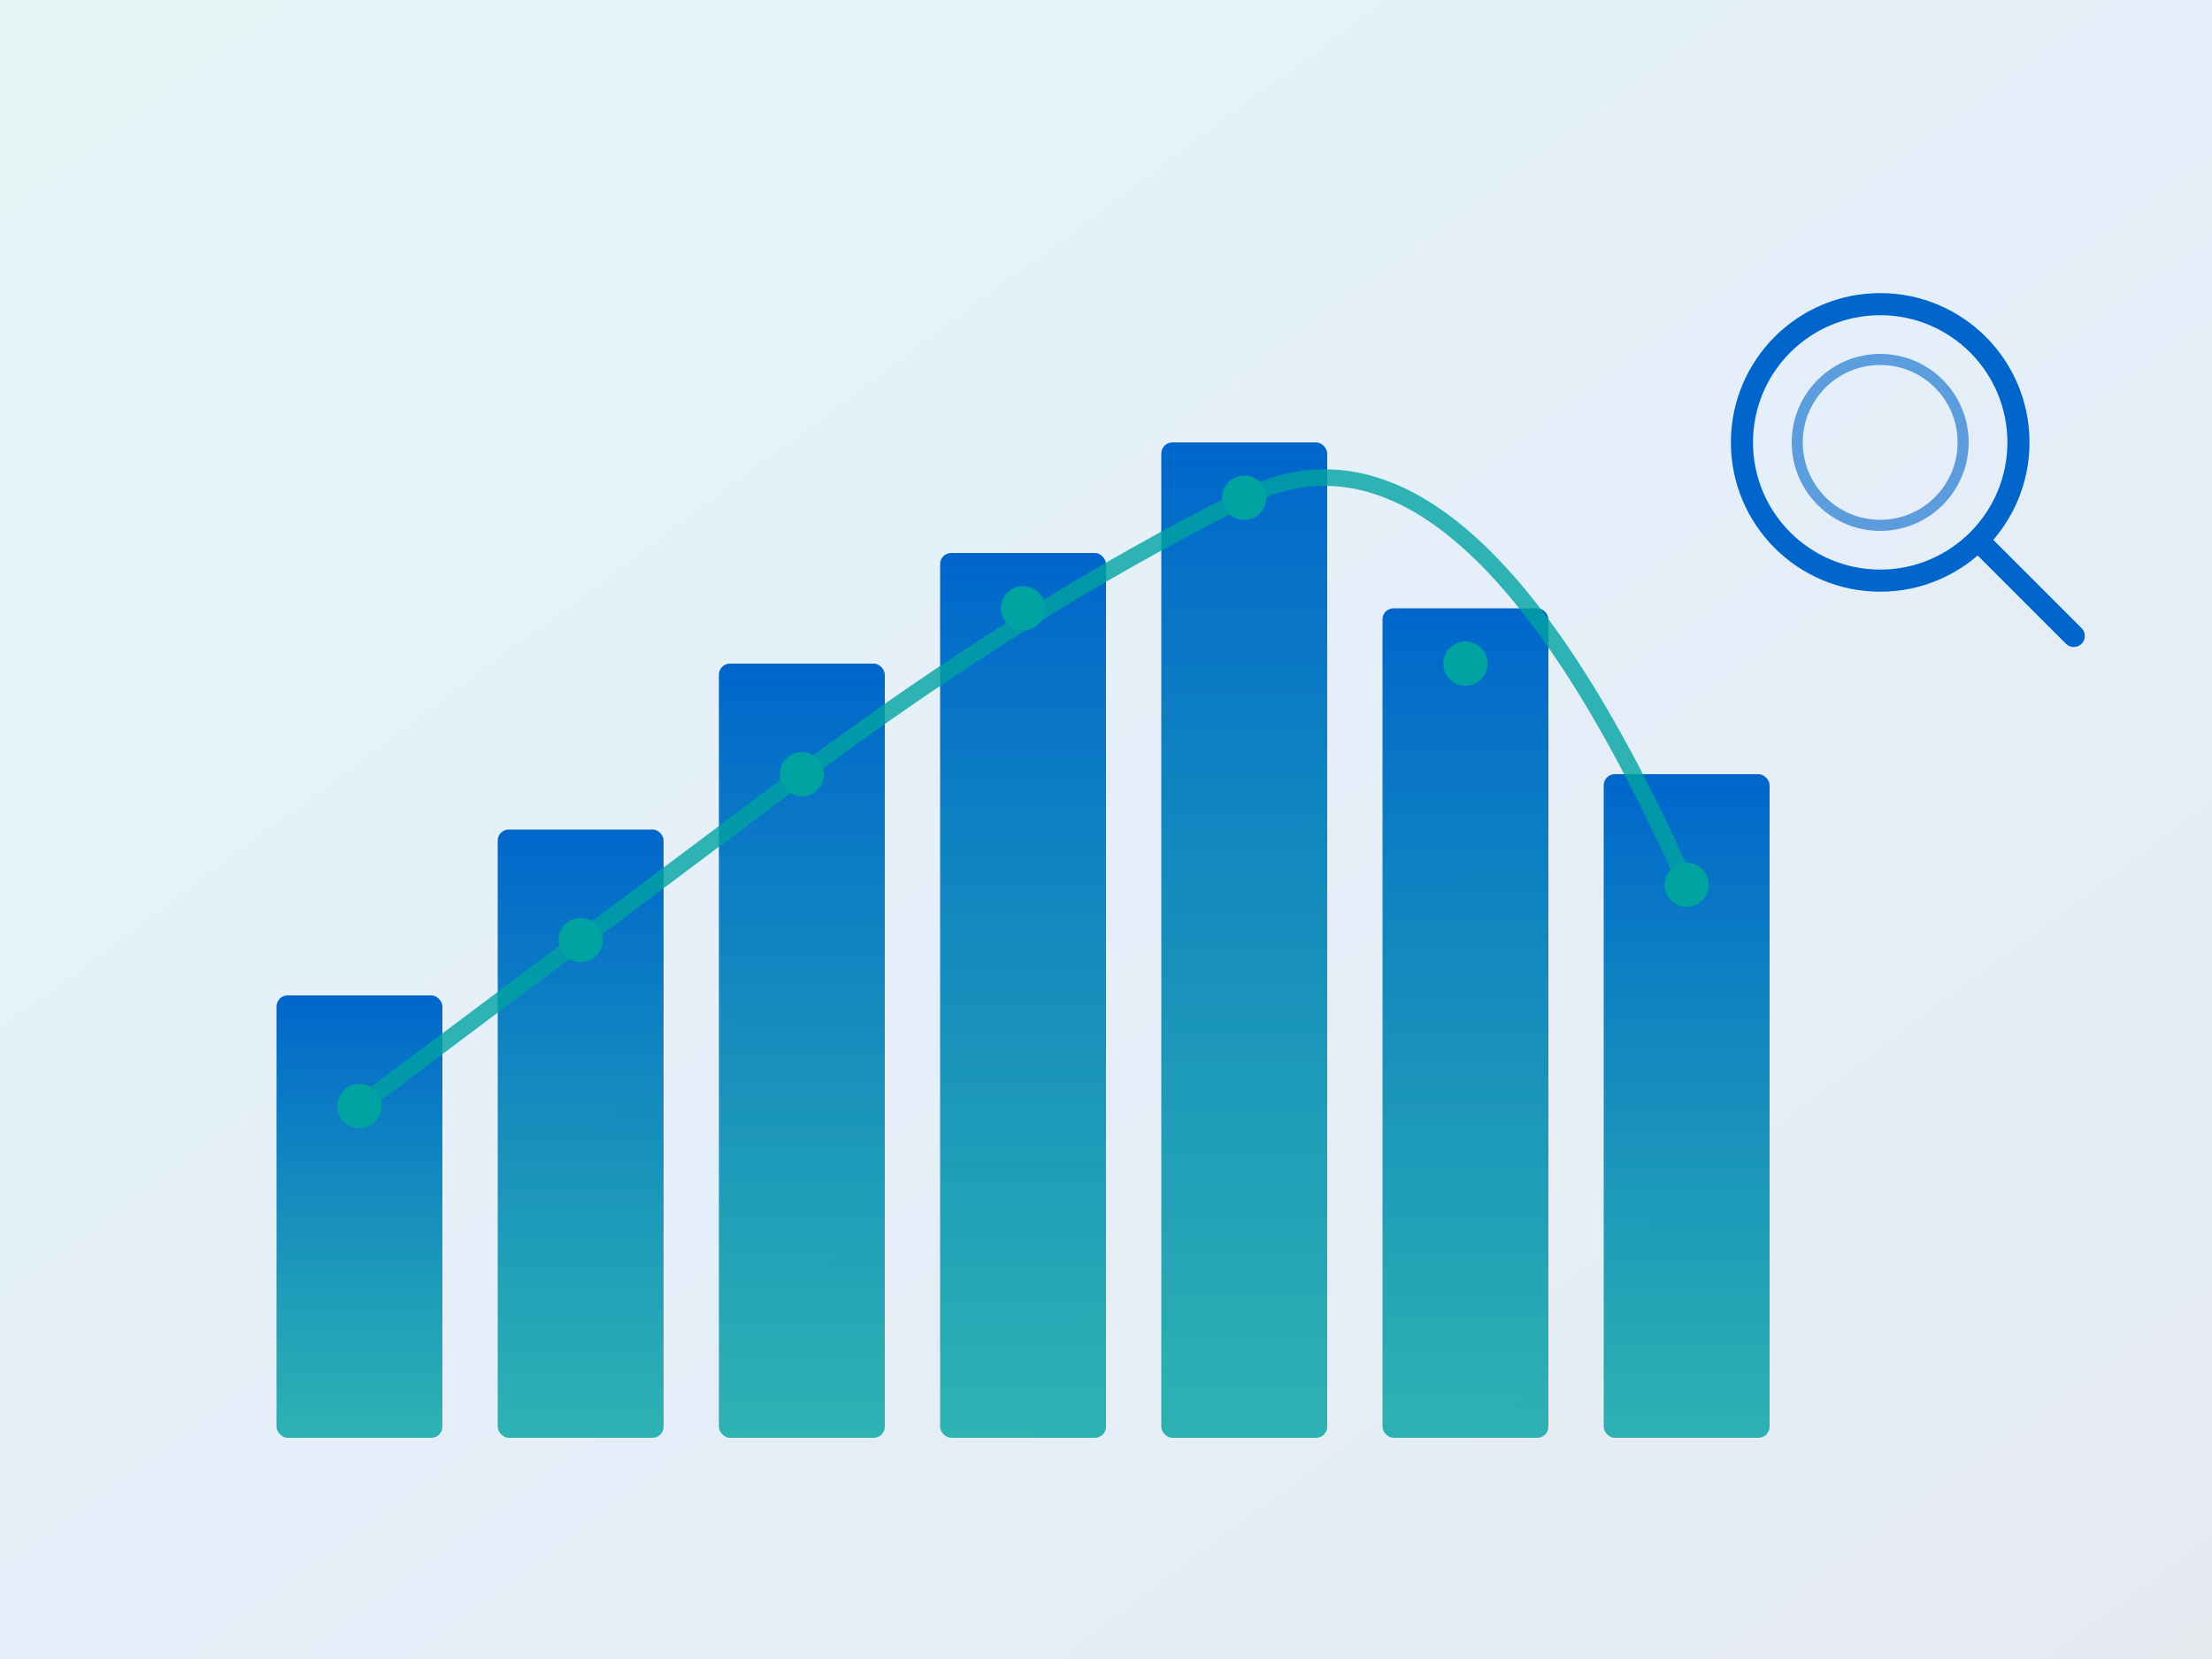<svg width="400" height="300" viewBox="0 0 400 300" xmlns="http://www.w3.org/2000/svg">
  <defs>
    <linearGradient id="blueGradient" x1="0%" y1="0%" x2="100%" y2="100%">
      <stop offset="0%" style="stop-color:#00A3A1;stop-opacity:1" />
      <stop offset="50%" style="stop-color:#0066CC;stop-opacity:1" />
      <stop offset="100%" style="stop-color:#003366;stop-opacity:1" />
    </linearGradient>
    <linearGradient id="chartGradient" x1="0%" y1="100%" x2="0%" y2="0%">
      <stop offset="0%" style="stop-color:#00A3A1;stop-opacity:0.8" />
      <stop offset="100%" style="stop-color:#0066CC;stop-opacity:1" />
    </linearGradient>
  </defs>
  
  <!-- Background -->
  <rect width="400" height="300" fill="url(#blueGradient)" opacity="0.1"/>
  
  <!-- Chart bars -->
  <rect x="50" y="180" width="30" height="80" fill="url(#chartGradient)" rx="2"/>
  <rect x="90" y="150" width="30" height="110" fill="url(#chartGradient)" rx="2"/>
  <rect x="130" y="120" width="30" height="140" fill="url(#chartGradient)" rx="2"/>
  <rect x="170" y="100" width="30" height="160" fill="url(#chartGradient)" rx="2"/>
  <rect x="210" y="80" width="30" height="180" fill="url(#chartGradient)" rx="2"/>
  <rect x="250" y="110" width="30" height="150" fill="url(#chartGradient)" rx="2"/>
  <rect x="290" y="140" width="30" height="120" fill="url(#chartGradient)" rx="2"/>
  
  <!-- Trend line -->
  <path d="M 65 200 Q 105 170 145 140 T 225 90 T 305 160" stroke="#00A3A1" stroke-width="3" fill="none" opacity="0.8"/>
  
  <!-- Magnifying glass -->
  <circle cx="340" cy="80" r="25" fill="none" stroke="#0066CC" stroke-width="4"/>
  <circle cx="340" cy="80" r="15" fill="none" stroke="#0066CC" stroke-width="2" opacity="0.6"/>
  <line x1="358" y1="98" x2="375" y2="115" stroke="#0066CC" stroke-width="4" stroke-linecap="round"/>
  
  <!-- Data points -->
  <circle cx="65" cy="200" r="4" fill="#00A3A1"/>
  <circle cx="105" cy="170" r="4" fill="#00A3A1"/>
  <circle cx="145" cy="140" r="4" fill="#00A3A1"/>
  <circle cx="185" cy="110" r="4" fill="#00A3A1"/>
  <circle cx="225" cy="90" r="4" fill="#00A3A1"/>
  <circle cx="265" cy="120" r="4" fill="#00A3A1"/>
  <circle cx="305" cy="160" r="4" fill="#00A3A1"/>
</svg>